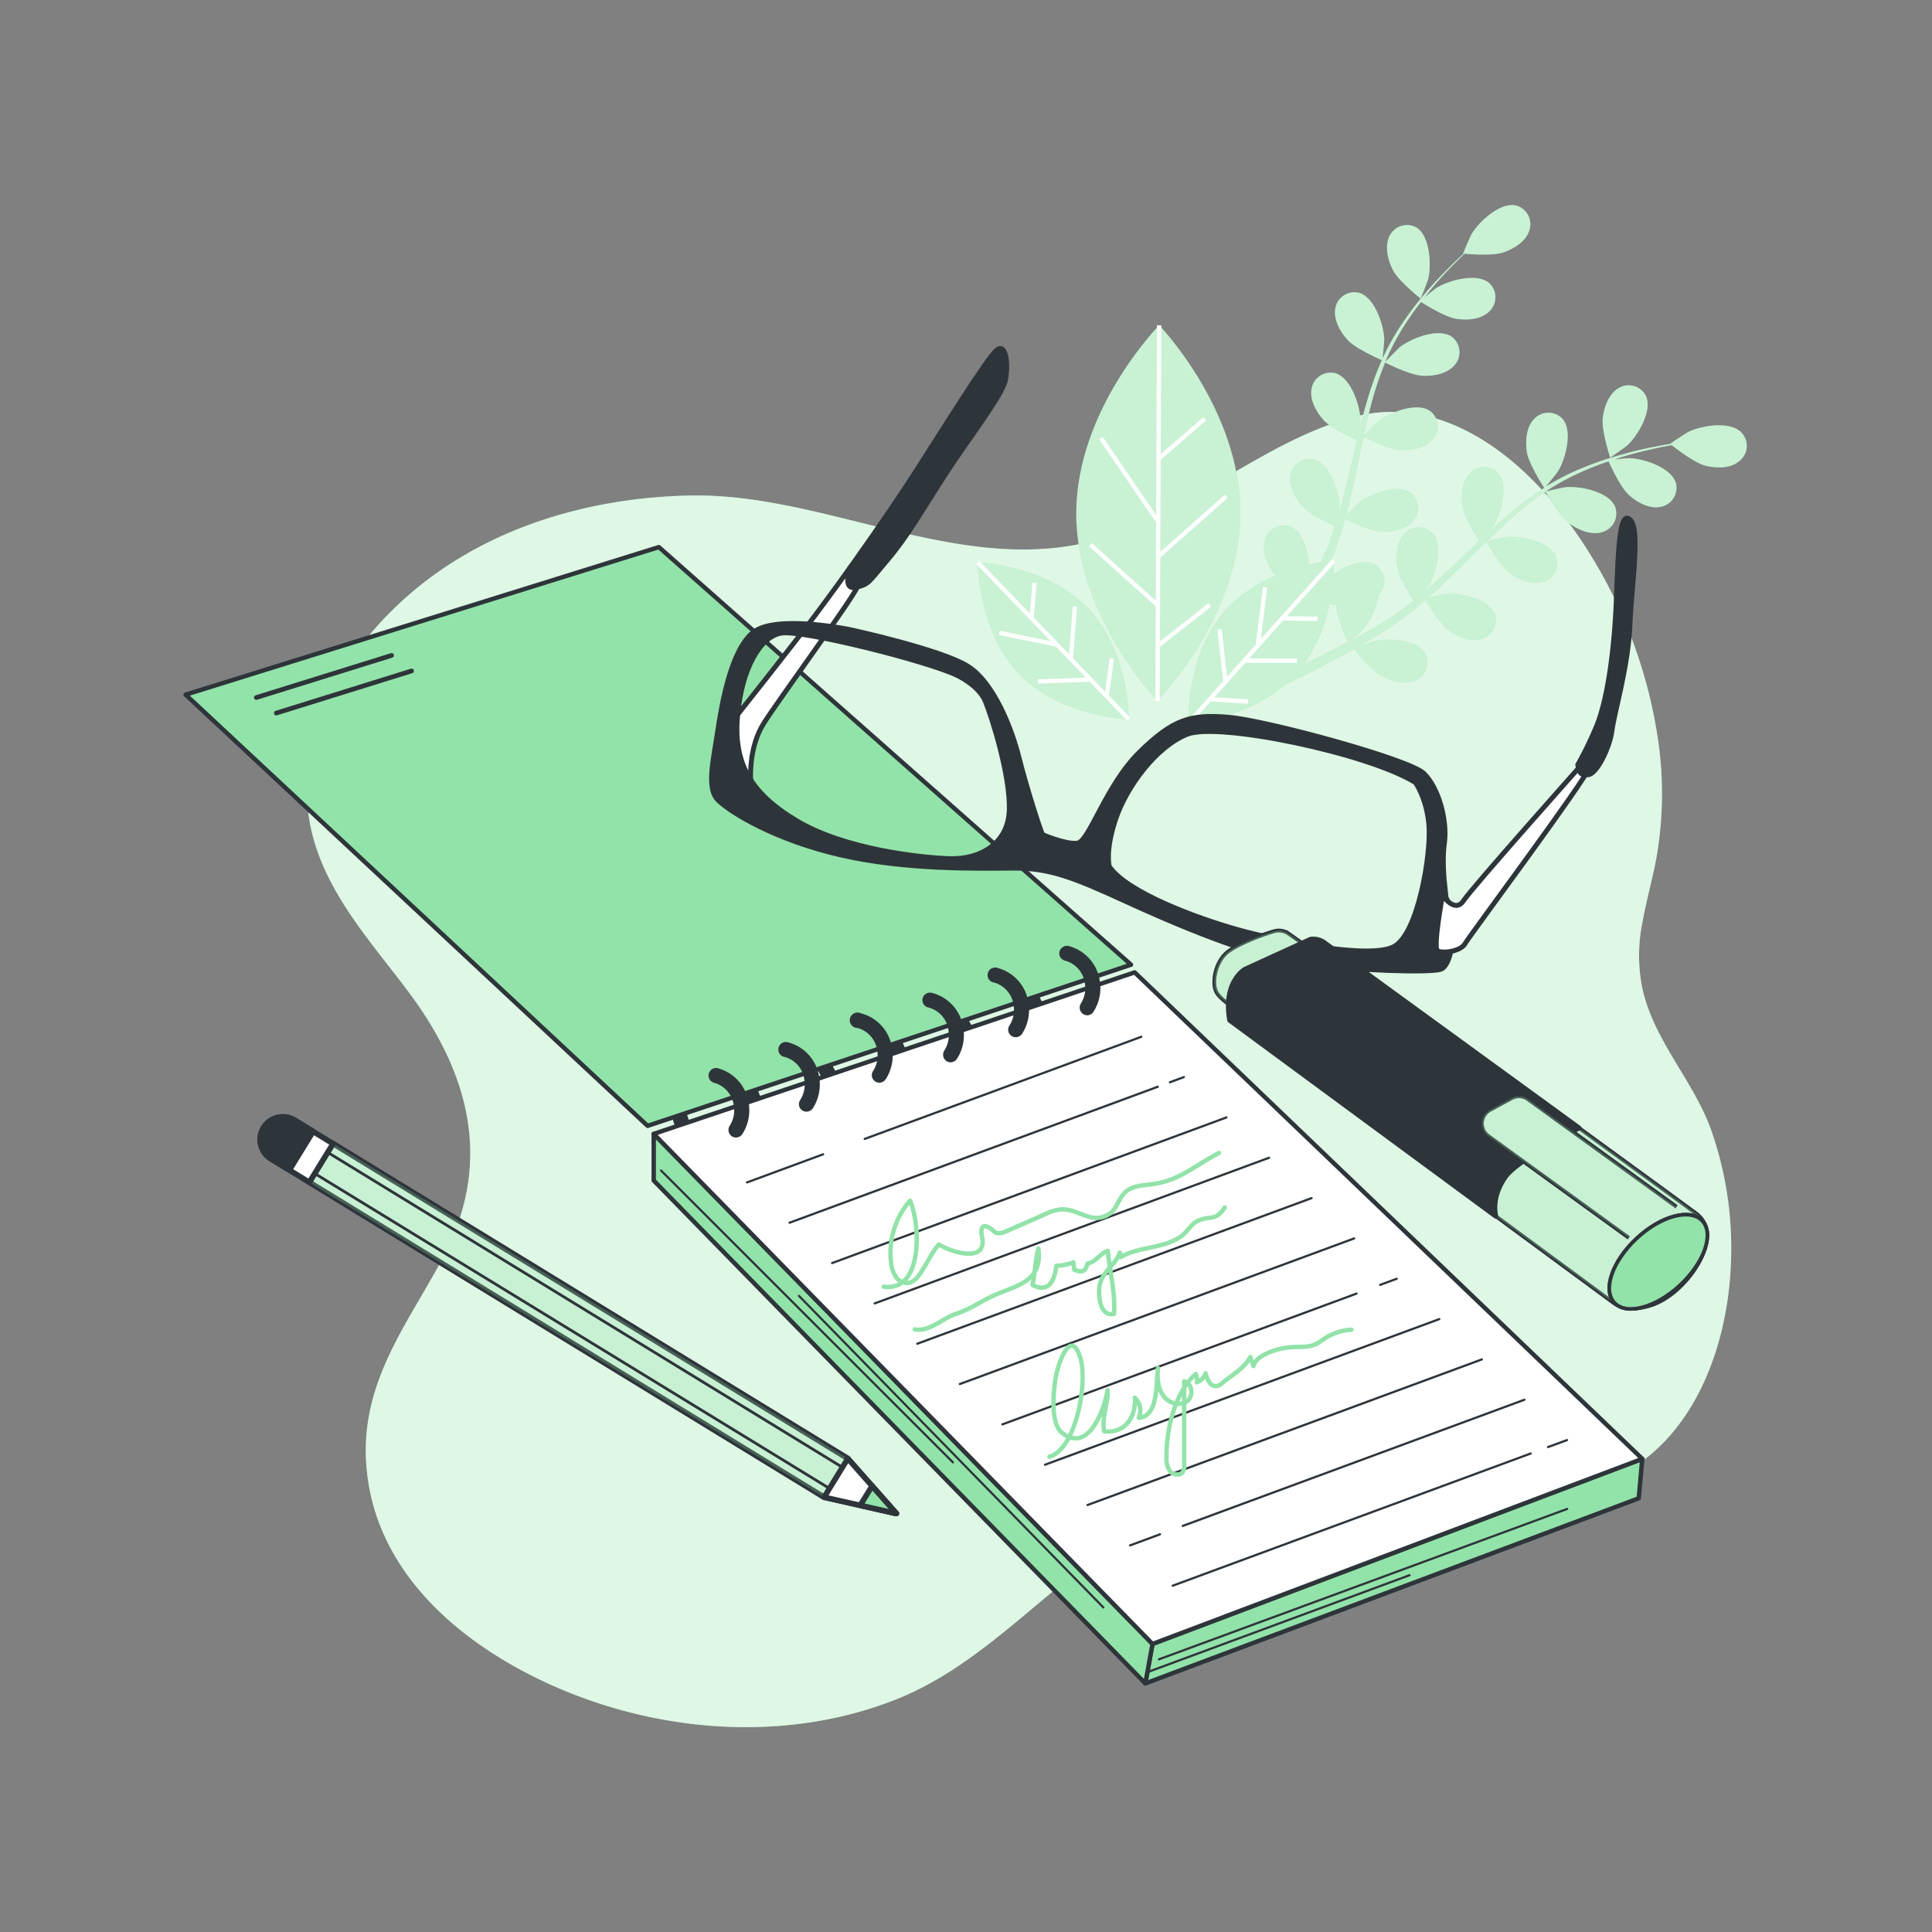 <svg xmlns="http://www.w3.org/2000/svg" viewBox="0 0 500 500"><rect x="0" y="0" width="500" height="500" fill="#808080" stroke="none"/><!--Notebook--><g id="freepik--background-simple--inject-1--inject-25"><path d="M425,239c.94-5.39,2.45-10.72,3.53-16.21a95.82,95.82,0,0,0,.45-32.1,126.09,126.09,0,0,0-23.66-56.34c-13.18-17.68-33-32-54.3-26.59-22.16,5.6-40.92,22.69-62.47,30.49-36.5,13.2-73.45-10.86-110.23-10-31.76.69-65.08,12.09-86,40.28-8.54,11.51-14.49,27-12.47,42.24,2.47,18.57,16.1,32.7,26.26,46.44,15.58,21.06,21.48,44,8.37,68.58-8.86,16.66-20.78,31.38-19.75,52.07,1.65,33.1,32.21,53.09,57.41,62,25.6,9.06,54.67,10,80.12-.2,22.61-9.1,38.39-29,59-41.7a93.26,93.26,0,0,1,60.51-13.28c21.78,2.6,44.73,7.18,65.78-2.21,20.14-9,29.68-33.05,30.43-56.1a92.15,92.15,0,0,0-5.11-33.84c-4.67-13.06-15-23.25-17.91-37.1A43,43,0,0,1,425,239Z" style="fill:#92E3A9"></path><path d="M425,239c.94-5.39,2.45-10.72,3.53-16.21a95.82,95.82,0,0,0,.45-32.1,126.09,126.09,0,0,0-23.66-56.34c-13.18-17.68-33-32-54.3-26.59-22.16,5.6-40.92,22.69-62.47,30.49-36.5,13.2-73.45-10.86-110.23-10-31.76.69-65.08,12.09-86,40.28-8.54,11.51-14.49,27-12.47,42.24,2.47,18.57,16.1,32.7,26.26,46.44,15.58,21.06,21.48,44,8.37,68.58-8.86,16.66-20.78,31.38-19.75,52.07,1.65,33.1,32.21,53.09,57.41,62,25.6,9.06,54.67,10,80.12-.2,22.61-9.1,38.39-29,59-41.7a93.26,93.26,0,0,1,60.51-13.28c21.78,2.6,44.73,7.18,65.78-2.21,20.14-9,29.68-33.05,30.43-56.1a92.15,92.15,0,0,0-5.11-33.84c-4.67-13.06-15-23.25-17.91-37.1A43,43,0,0,1,425,239Z" style="fill:#fff;opacity:0.7"></path></g><g id="freepik--Plants--inject-1--inject-25"><path d="M367.66,77.28c.06,0,1.85-4.72,1.93-5,.91-3.63.52-11.18-3-13.39a5,5,0,0,0-7,2.25c-1.31,2.66-.39,6.19.87,8.69C361.88,72.71,367.66,77.27,367.66,77.28Z" style="fill:#92E3A9"></path><path d="M450.63,111.89c-2.93-3-10.38-1.76-13.73-.09-.29.14-4.56,2.91-4.5,3l.06.06c-1.17.19-2.44.4-3.81.66-2.53.51-5.39,1.1-8.45,2a84.82,84.82,0,0,0-9.76,3.23,64.9,64.9,0,0,0-10.3,5.12l-.11.08c.8-.93,2.94-3.62,3.09-3.84,2-3.17,4-10.46,1.29-13.67a5,5,0,0,0-7.38,0c-2.07,2.12-2.3,5.75-1.88,8.52.48,3.11,4.21,8.84,4.51,9.3a86.29,86.29,0,0,0-9.38,7c-1.74,1.48-3.44,3-5.13,4.58.66-.83,1.25-1.57,1.32-1.69,2-3.17,4-10.46,1.3-13.67a5,5,0,0,0-7.38,0c-2.07,2.12-2.3,5.76-1.88,8.52s3.51,7.75,4.34,9l-1.92,1.81c-3.07,2.92-6.12,5.85-9.2,8.63-1.08,1-2.19,1.91-3.29,2.84.59-.74,1.08-1.36,1.15-1.46,2-3.17,4-10.46,1.29-13.68a5,5,0,0,0-7.38-.05c-2.06,2.12-2.3,5.76-1.88,8.52s3.22,7.27,4.2,8.82c-1.15.92-2.31,1.84-3.47,2.68-.81.55-1.55,1.14-2.39,1.65l-2.44,1.56c-1.59.93-3.22,1.9-4.79,2.78-1.09.61-2.14,1.17-3.19,1.75,1.09-1,3.18-2.9,3.34-3.08a19.3,19.3,0,0,0,4-8.87,5.16,5.16,0,0,0,.64-.89,5,5,0,0,0-2-7.1c-2.89-1.33-7.33.56-10.41,2.75.13-2.13.07-3.44.07-3.44l-.81.08.59-1.41c.4-.88.7-1.86,1.05-2.8.78-2.2,1.46-4.47,2.1-6.76,1.45.7,6.62,3.15,9.43,3.25s6.38-.54,8.25-2.84a5,5,0,0,0-.89-7.33c-3.5-2.3-10.52.51-13.44,2.85-.18.15-2.09,2.07-3.11,3.14.37-1.38.75-2.76,1.08-4.18.95-4.07,1.79-8.23,2.65-12.37.26-1.27.54-2.53.81-3.8.51.26,6.6,3.3,9.74,3.41,2.8.1,6.38-.54,8.25-2.84a5,5,0,0,0-.89-7.32c-3.5-2.31-10.52.5-13.44,2.85-.22.17-3,2.93-3.61,3.67.59-2.78,1.22-5.55,1.94-8.26a85.59,85.59,0,0,1,3.58-10.74c.24.12,6.58,3.32,9.8,3.43,2.79.11,6.38-.54,8.25-2.84a5,5,0,0,0-.9-7.32c-3.5-2.31-10.51.5-13.43,2.85-.23.18-3.17,3.15-3.67,3.73.09-.2.15-.42.24-.62a63.35,63.35,0,0,1,5.47-10c1.15-1.75,2.34-3.37,3.54-4.91,1.12.72,6.27,3.94,9.16,4.37s6.4.15,8.51-1.92a5,5,0,0,0-.09-7.38c-3.22-2.68-10.5-.65-13.66,1.36-.17.1-1.8,1.41-3,2.37.55-.68,1.1-1.4,1.64-2.05,2-2.44,4-4.55,5.82-6.4,1-1,2-2,2.87-2.83,1.47.13,7.38.58,10.09-.35s5.76-2.81,6.67-5.63a5,5,0,0,0-3.47-6.51c-4.1-.89-9.63,4.27-11.51,7.5-.16.28-2.19,4.95-2.12,5h.09c-.88.8-1.81,1.68-2.81,2.65-1.84,1.82-3.89,3.89-6,6.3a88.26,88.26,0,0,0-6.36,8.08,64.94,64.94,0,0,0-5.75,10l-.06.13c.16-1.22.47-4.64.46-4.91-.08-3.74-2.44-10.92-6.46-12.12a5,5,0,0,0-6.19,4c-.55,2.9,1.26,6.06,3.14,8.14,2.11,2.34,8.39,5,8.89,5.27a85.48,85.48,0,0,0-3.95,11c-.64,2.19-1.21,4.41-1.76,6.65.1-1.06.18-2,.17-2.14-.08-3.74-2.44-10.92-6.46-12.12a5,5,0,0,0-6.18,4c-.56,2.9,1.26,6.06,3.13,8.14s7.21,4.52,8.62,5.15c-.2.86-.41,1.71-.61,2.57-.95,4.13-1.87,8.26-2.91,12.27-.36,1.42-.77,2.8-1.17,4.18.08-.93.14-1.73.14-1.85-.08-3.74-2.44-10.92-6.46-12.12a5,5,0,0,0-6.18,4c-.56,2.91,1.25,6.07,3.13,8.15s6.69,4.28,8.36,5c-.45,1.41-.91,2.81-1.42,4.15-.36.91-.65,1.81-1.07,2.7l-1.15,2.58c-.89.15-1.92.35-3.07.61-.3-3.77-1.71-8.37-4.58-9.73a5,5,0,0,0-6.73,3.05c-1,2.79.33,6.19,1.87,8.52a7.57,7.57,0,0,0,.76,1,36.55,36.55,0,0,0-12.95,8.94c-10.37,11.6-9.59,29.22-9.59,29.22s14.71-1,25.16-10c3.21-1.52,7.36-3.54,12.11-6.09,1.78-.94,3.66-2,5.58-3.09.51.63,4.64,5.75,7.39,7.14,2.5,1.27,6,2.18,8.68.88a5,5,0,0,0,2.26-7c-2.21-3.56-9.76-3.94-13.39-3-.21.06-2.47.9-3.89,1.45.78-.45,1.55-.88,2.35-1.36,1.59-.93,3.15-1.9,4.83-2.94l2.41-1.61c.81-.52,1.61-1.17,2.42-1.76,1.86-1.4,3.68-2.92,5.48-4.48.82,1.39,3.79,6.28,6.07,7.91s5.62,3.07,8.45,2.19a5,5,0,0,0,3.29-6.61c-1.64-3.85-9.05-5.38-12.77-5-.24,0-2.88.57-4.33.9,1.07-.95,2.15-1.9,3.21-2.89,3-2.88,6-5.88,9-8.86.92-.92,1.85-1.82,2.77-2.72.28.49,3.69,6.39,6.25,8.22,2.27,1.63,5.62,3.06,8.44,2.18a5,5,0,0,0,3.3-6.6c-1.65-3.86-9-5.38-12.78-5-.28,0-4.08.82-5,1.07,2-2,4.08-4,6.17-5.81a87,87,0,0,1,8.92-7c.13.23,3.66,6.4,6.28,8.27,2.27,1.63,5.62,3.07,8.44,2.18a5,5,0,0,0,3.3-6.6c-1.65-3.86-9.05-5.38-12.78-5-.29,0-4.38.89-5.12,1.1.19-.13.36-.27.54-.39a63.56,63.56,0,0,1,10.06-5.28c1.92-.83,3.8-1.52,5.65-2.14.54,1.21,3.06,6.74,5.24,8.69s5.25,3.66,8.15,3.1a5,5,0,0,0,4-6.21c-1.22-4-8.41-6.34-12.15-6.4-.21,0-2.28.18-3.79.35.84-.27,1.7-.57,2.51-.81,3-.92,5.87-1.57,8.39-2.13,1.43-.31,2.73-.56,4-.77,1.15.91,5.84,4.55,8.61,5.27s6.35.83,8.67-1A5,5,0,0,0,450.63,111.89Zm-106.9,56.89c-2.18,1.11-4.24,2.12-6.14,3a40.82,40.82,0,0,0,6.49-15.52c.57.14,1.15.26,1.73.37.17,3.15,2.68,8.75,3,9.47C347.07,167.06,345.36,168,343.73,168.78Z" style="fill:#92E3A9"></path><path d="M421.1,115.31c2.76-2.53,6.61-9,4.86-12.84a5,5,0,0,0-7.1-2c-2.55,1.5-3.74,4.94-4.06,7.72-.38,3.26,1.92,10.25,1.92,10.25S420.87,115.53,421.1,115.31Z" style="fill:#92E3A9"></path><path d="M300,84.19s-21.35,21.66-21.46,48.5,21,48.67,21,48.67S320.91,159.7,321,132.87,300,84.19,300,84.19Z" style="fill:#92E3A9"></path><path d="M253.07,145.57s-.13,17.64,10.66,28.85,28.41,11.75,28.41,11.75.14-17.64-10.65-28.85S253.07,145.57,253.07,145.57Z" style="fill:#92E3A9"></path><g style="opacity:0.5"><path d="M367.66,77.28c.06,0,1.85-4.72,1.93-5,.91-3.63.52-11.18-3-13.39a5,5,0,0,0-7,2.25c-1.31,2.66-.39,6.19.87,8.69C361.88,72.71,367.66,77.27,367.66,77.28Z" style="fill:#fff"></path><path d="M450.63,111.89c-2.93-3-10.38-1.76-13.73-.09-.29.14-4.56,2.91-4.5,3l.06.06c-1.17.19-2.44.4-3.81.66-2.53.51-5.39,1.1-8.45,2a84.82,84.82,0,0,0-9.76,3.23,64.9,64.9,0,0,0-10.3,5.12l-.11.08c.8-.93,2.94-3.62,3.09-3.84,2-3.17,4-10.46,1.29-13.67a5,5,0,0,0-7.38,0c-2.07,2.12-2.3,5.75-1.88,8.52.48,3.11,4.21,8.84,4.51,9.3a86.29,86.29,0,0,0-9.38,7c-1.74,1.48-3.44,3-5.13,4.58.66-.83,1.25-1.57,1.32-1.69,2-3.17,4-10.46,1.3-13.67a5,5,0,0,0-7.38,0c-2.07,2.12-2.3,5.76-1.88,8.52s3.51,7.75,4.34,9l-1.92,1.81c-3.07,2.92-6.12,5.85-9.2,8.63-1.08,1-2.19,1.91-3.29,2.84.59-.74,1.08-1.36,1.15-1.46,2-3.17,4-10.46,1.29-13.68a5,5,0,0,0-7.38-.05c-2.06,2.12-2.3,5.76-1.88,8.52s3.22,7.27,4.2,8.82c-1.15.92-2.31,1.84-3.47,2.68-.81.55-1.55,1.14-2.39,1.65l-2.44,1.56c-1.59.93-3.22,1.9-4.79,2.78-1.09.61-2.14,1.17-3.19,1.75,1.09-1,3.18-2.9,3.34-3.08a19.3,19.3,0,0,0,4-8.87,5.16,5.16,0,0,0,.64-.89,5,5,0,0,0-2-7.1c-2.89-1.33-7.33.56-10.41,2.75.13-2.13.07-3.44.07-3.44l-.81.08.59-1.41c.4-.88.7-1.86,1.05-2.8.78-2.2,1.46-4.47,2.1-6.76,1.45.7,6.62,3.15,9.43,3.25s6.38-.54,8.25-2.84a5,5,0,0,0-.89-7.33c-3.5-2.3-10.52.51-13.44,2.85-.18.15-2.09,2.07-3.11,3.14.37-1.38.75-2.76,1.08-4.18.95-4.07,1.79-8.23,2.65-12.37.26-1.27.54-2.53.81-3.8.51.26,6.6,3.3,9.74,3.41,2.8.1,6.38-.54,8.25-2.84a5,5,0,0,0-.89-7.32c-3.5-2.31-10.52.5-13.44,2.85-.22.17-3,2.93-3.61,3.67.59-2.78,1.22-5.55,1.94-8.26a85.59,85.59,0,0,1,3.58-10.74c.24.12,6.58,3.32,9.8,3.43,2.79.11,6.38-.54,8.25-2.84a5,5,0,0,0-.9-7.32c-3.5-2.31-10.51.5-13.43,2.85-.23.18-3.17,3.15-3.67,3.73.09-.2.15-.42.24-.62a63.35,63.35,0,0,1,5.47-10c1.15-1.75,2.34-3.37,3.54-4.91,1.12.72,6.27,3.94,9.16,4.37s6.4.15,8.51-1.92a5,5,0,0,0-.09-7.38c-3.22-2.68-10.5-.65-13.66,1.36-.17.1-1.8,1.41-3,2.37.55-.68,1.1-1.4,1.64-2.05,2-2.44,4-4.55,5.82-6.4,1-1,2-2,2.87-2.83,1.47.13,7.38.58,10.09-.35s5.76-2.81,6.67-5.63a5,5,0,0,0-3.47-6.51c-4.1-.89-9.63,4.27-11.51,7.5-.16.28-2.19,4.95-2.12,5h.09c-.88.8-1.81,1.68-2.81,2.65-1.84,1.82-3.89,3.89-6,6.3a88.26,88.26,0,0,0-6.36,8.08,64.94,64.94,0,0,0-5.75,10l-.06.13c.16-1.22.47-4.64.46-4.91-.08-3.74-2.44-10.92-6.46-12.12a5,5,0,0,0-6.19,4c-.55,2.9,1.26,6.06,3.14,8.14,2.11,2.34,8.39,5,8.89,5.27a85.48,85.48,0,0,0-3.95,11c-.64,2.19-1.21,4.41-1.76,6.65.1-1.06.18-2,.17-2.14-.08-3.74-2.44-10.92-6.46-12.12a5,5,0,0,0-6.18,4c-.56,2.9,1.26,6.06,3.13,8.14s7.21,4.52,8.62,5.15c-.2.86-.41,1.71-.61,2.57-.95,4.13-1.87,8.26-2.91,12.27-.36,1.42-.77,2.8-1.17,4.18.08-.93.14-1.73.14-1.85-.08-3.74-2.44-10.92-6.46-12.12a5,5,0,0,0-6.18,4c-.56,2.91,1.25,6.07,3.13,8.15s6.69,4.28,8.36,5c-.45,1.41-.91,2.81-1.42,4.15-.36.91-.65,1.81-1.07,2.7l-1.15,2.58c-.89.15-1.92.35-3.07.61-.3-3.77-1.71-8.37-4.58-9.73a5,5,0,0,0-6.73,3.05c-1,2.79.33,6.19,1.87,8.52a7.57,7.57,0,0,0,.76,1,36.55,36.55,0,0,0-12.95,8.94c-10.37,11.6-9.59,29.22-9.59,29.22s14.71-1,25.16-10c3.21-1.52,7.36-3.54,12.11-6.09,1.78-.94,3.66-2,5.58-3.09.51.63,4.64,5.75,7.39,7.14,2.5,1.27,6,2.18,8.68.88a5,5,0,0,0,2.26-7c-2.21-3.56-9.76-3.94-13.39-3-.21.06-2.47.9-3.89,1.45.78-.45,1.55-.88,2.35-1.36,1.59-.93,3.15-1.9,4.83-2.94l2.41-1.61c.81-.52,1.61-1.17,2.42-1.76,1.86-1.4,3.68-2.92,5.48-4.48.82,1.39,3.79,6.28,6.07,7.91s5.62,3.07,8.45,2.19a5,5,0,0,0,3.29-6.61c-1.64-3.85-9.05-5.38-12.77-5-.24,0-2.88.57-4.33.9,1.07-.95,2.15-1.9,3.21-2.89,3-2.88,6-5.88,9-8.86.92-.92,1.85-1.82,2.77-2.72.28.49,3.69,6.39,6.25,8.22,2.27,1.63,5.62,3.06,8.44,2.18a5,5,0,0,0,3.3-6.6c-1.65-3.86-9-5.38-12.78-5-.28,0-4.08.82-5,1.07,2-2,4.08-4,6.17-5.81a87,87,0,0,1,8.92-7c.13.23,3.66,6.4,6.28,8.27,2.27,1.63,5.62,3.07,8.44,2.18a5,5,0,0,0,3.3-6.6c-1.65-3.86-9.05-5.38-12.78-5-.29,0-4.38.89-5.12,1.1.19-.13.36-.27.54-.39a63.56,63.56,0,0,1,10.06-5.28c1.92-.83,3.8-1.52,5.65-2.14.54,1.21,3.06,6.74,5.24,8.69s5.25,3.66,8.15,3.1a5,5,0,0,0,4-6.21c-1.22-4-8.41-6.34-12.15-6.4-.21,0-2.28.18-3.79.35.84-.27,1.7-.57,2.51-.81,3-.92,5.87-1.57,8.39-2.13,1.43-.31,2.73-.56,4-.77,1.15.91,5.84,4.55,8.61,5.27s6.35.83,8.67-1A5,5,0,0,0,450.63,111.89Zm-106.9,56.89c-2.18,1.11-4.24,2.12-6.14,3a40.82,40.82,0,0,0,6.49-15.52c.57.14,1.15.26,1.73.37.17,3.15,2.68,8.75,3,9.47C347.07,167.06,345.36,168,343.73,168.78Z" style="fill:#fff"></path><path d="M421.1,115.31c2.76-2.53,6.61-9,4.86-12.84a5,5,0,0,0-7.1-2c-2.55,1.5-3.74,4.94-4.06,7.72-.38,3.26,1.92,10.25,1.92,10.25S420.87,115.53,421.1,115.31Z" style="fill:#fff"></path><path d="M300,84.19s-21.35,21.66-21.46,48.5,21,48.67,21,48.67S320.91,159.7,321,132.87,300,84.19,300,84.19Z" style="fill:#fff"></path><path d="M253.07,145.57s-.13,17.64,10.66,28.85,28.41,11.75,28.41,11.75.14-17.64-10.65-28.85S253.07,145.57,253.07,145.57Z" style="fill:#fff"></path></g><polygon points="313.42 157.01 312.74 156.13 300.18 165.99 300.28 144.3 317.73 128.86 316.99 128.03 300.28 142.81 300.39 118.99 312.14 108.81 311.42 107.97 300.39 117.51 300.54 84.19 299.43 84.19 299.21 133.28 285.39 113.07 284.47 113.69 299.12 135.1 299.21 135.04 299.12 155.44 282.54 140.53 281.8 141.36 299.11 156.93 299.11 156.92 299.01 181.36 300.12 181.37 300.18 167.4 313.42 157.01" style="fill:#fff"></polygon><polygon points="345.58 145.47 344.76 144.73 326.28 165.39 327.96 152.04 326.86 151.91 324.98 166.83 324.99 166.83 317.56 175.14 316.16 162.81 315.06 162.93 316.57 176.25 307.19 186.73 308.02 187.47 313.35 181.52 322.98 182.1 323.04 180.99 314.29 180.46 322.28 171.53 335.69 171.54 335.69 170.43 323.27 170.41 332.06 160.59 340.97 160.7 340.99 159.59 333.05 159.49 345.58 145.47" style="fill:#fff"></polygon><polygon points="288.3 170.47 287.2 170.32 286.02 179.01 277.71 170.37 278.73 157 277.62 156.92 276.68 169.3 267.53 159.8 268.31 150.92 267.2 150.83 266.51 158.74 253.47 145.19 252.67 145.96 271.89 165.93 258.71 163.25 258.49 164.34 273.23 167.33 273.23 167.31 280.96 175.35 268.56 175.82 268.6 176.93 281.99 176.42 291.74 186.55 292.54 185.78 287.01 180.03 288.3 170.47" style="fill:#fff"></polygon></g><g id="freepik--Notebook--inject-1--inject-25"><polyline points="296.41 435.67 424.1 387.76 425.02 377.55 298.27 425.45 296.41 435.67" style="fill:#92E3A9;stroke:#2e353a;stroke-linecap:round;stroke-linejoin:round;stroke-width:1.136px"></polyline><path d="M274.91,266.31a9.74,9.74,0,0,1-6.14-2.24,11.32,11.32,0,0,1-4-7.11,1.95,1.95,0,0,1,3.85-.59,7.44,7.44,0,0,0,2.61,4.67,5.63,5.63,0,0,0,8.47-1.31,1.95,1.95,0,0,1,3.25,2.15,9.57,9.57,0,0,1-6.59,4.31A8.75,8.75,0,0,1,274.91,266.31Z" style="fill:#2e353a"></path><path d="M256.48,272c-4.93,0-9.34-3.92-10.17-9.34a1.94,1.94,0,0,1,1.62-2.22,2,2,0,0,1,2.23,1.63c.58,3.81,3.79,6.49,7.14,6a5.75,5.75,0,0,0,3.94-2.61,1.95,1.95,0,0,1,3.25,2.15,9.57,9.57,0,0,1-6.59,4.31A8.66,8.66,0,0,1,256.48,272Z" style="fill:#2e353a"></path><path d="M239.62,278.47a9.75,9.75,0,0,1-6.14-2.23,11.35,11.35,0,0,1-4-7.11,1.95,1.95,0,0,1,3.85-.59,7.44,7.44,0,0,0,2.61,4.67,5.81,5.81,0,0,0,4.54,1.3,5.73,5.73,0,0,0,3.93-2.61,2,2,0,0,1,3.26,2.15,9.61,9.61,0,0,1-6.6,4.31A8.73,8.73,0,0,1,239.62,278.47Z" style="fill:#2e353a"></path><path d="M221.19,283.75c-4.93,0-9.34-3.93-10.17-9.34a1.95,1.95,0,1,1,3.85-.6c.59,3.81,3.79,6.49,7.14,6a5.77,5.77,0,0,0,3.94-2.6,1.95,1.95,0,1,1,3.25,2.14,9.62,9.62,0,0,1-6.59,4.32A9.81,9.81,0,0,1,221.19,283.75Z" style="fill:#2e353a"></path><path d="M202.32,291.25c-4.92,0-9.33-3.92-10.17-9.34a2,2,0,0,1,3.86-.59c.58,3.81,3.79,6.48,7.14,6a5.78,5.78,0,0,0,3.94-2.61,1.95,1.95,0,0,1,3.25,2.15,9.6,9.6,0,0,1-6.59,4.31A10,10,0,0,1,202.32,291.25Z" style="fill:#2e353a"></path><path d="M184.05,297.94a9.73,9.73,0,0,1-6.14-2.23,11.35,11.35,0,0,1-4-7.11,1.95,1.95,0,0,1,3.85-.59,7.44,7.44,0,0,0,2.61,4.67,5.63,5.63,0,0,0,8.47-1.31,2,2,0,0,1,3.26,2.15,9.61,9.61,0,0,1-6.6,4.31A8.73,8.73,0,0,1,184.05,297.94Z" style="fill:#2e353a"></path><line x1="299.91" y1="429.44" x2="405.58" y2="390.51" style="fill:#fff;stroke:#2e353a;stroke-linecap:round;stroke-linejoin:round;stroke-width:0.568px"></line><line x1="297.13" y1="432.69" x2="364.79" y2="407.66" style="fill:#fff;stroke:#2e353a;stroke-linecap:round;stroke-linejoin:round;stroke-width:0.568px"></line><polyline points="169.18 293.45 169.18 305.52 296.41 435.67 298.27 425.45 169.18 293.45" style="fill:#92E3A9;stroke:#2e353a;stroke-linecap:round;stroke-linejoin:round;stroke-width:1.136px"></polyline><line x1="171.07" y1="302.92" x2="246.62" y2="378.46" style="fill:#fff;stroke:#2e353a;stroke-linecap:round;stroke-linejoin:round;stroke-width:0.568px"></line><line x1="206.76" y1="335.36" x2="285.54" y2="416" style="fill:#fff;stroke:#2e353a;stroke-linecap:round;stroke-linejoin:round;stroke-width:0.568px"></line><polygon points="169.18 293.45 298.27 425.45 425.02 377.55 293.65 251.65 169.18 293.45" style="fill:#fff;stroke:#2e353a;stroke-linecap:round;stroke-linejoin:round;stroke-width:1.136px"></polygon><polygon points="167.6 291.37 48.04 179.78 170.51 141.59 292.71 249.66 167.6 291.37" style="fill:#92E3A9;stroke:#2e353a;stroke-linecap:round;stroke-linejoin:round;stroke-width:1.136px"></polygon><line x1="66.34" y1="180.52" x2="101.34" y2="169.62" style="fill:none;stroke:#2e353a;stroke-linecap:round;stroke-linejoin:round;stroke-width:1.211px"></line><line x1="71.51" y1="184.54" x2="106.51" y2="173.64" style="fill:none;stroke:#2e353a;stroke-linecap:round;stroke-linejoin:round;stroke-width:1.211px"></line><path d="M190.46,294.39a1.91,1.91,0,0,1-1.07-.32,2,2,0,0,1-.56-2.7,7.42,7.42,0,0,0,1.08-5.24,7,7,0,0,0-5.11-5.9,1.95,1.95,0,0,1,.86-3.8,10.92,10.92,0,0,1,8.11,9.11,11.31,11.31,0,0,1-1.68,8A2,2,0,0,1,190.46,294.39Z" style="fill:#2e353a"></path><path d="M208.71,287.7a1.91,1.91,0,0,1-1.07-.32,1.94,1.94,0,0,1-.55-2.7,7.47,7.47,0,0,0,1.08-5.24,7,7,0,0,0-5.11-5.9,1.95,1.95,0,1,1,.85-3.8,10.92,10.92,0,0,1,8.11,9.11,11.31,11.31,0,0,1-1.68,8A2,2,0,0,1,208.71,287.7Z" style="fill:#2e353a"></path><path d="M281.32,262.76a2,2,0,0,1-1.63-3,7.38,7.38,0,0,0,1.08-5.23,7,7,0,0,0-5.11-5.91,1.93,1.93,0,0,1-1.47-2.32,2,2,0,0,1,2.33-1.48,10.92,10.92,0,0,1,8.11,9.11,11.27,11.27,0,0,1-1.69,8A1.93,1.93,0,0,1,281.32,262.76Z" style="fill:#2e353a"></path><path d="M262.86,268.43a1.91,1.91,0,0,1-1.07-.32,1.94,1.94,0,0,1-.55-2.7,7.46,7.46,0,0,0,1.08-5.24,7,7,0,0,0-5.11-5.9,1.95,1.95,0,1,1,.85-3.8,10.9,10.9,0,0,1,8.11,9.11,11.31,11.31,0,0,1-1.68,8A2,2,0,0,1,262.86,268.43Z" style="fill:#2e353a"></path><path d="M246,274.93a1.92,1.92,0,0,1-1.07-.33,2,2,0,0,1-.56-2.7,7.4,7.4,0,0,0,1.09-5.24,7,7,0,0,0-5.11-5.9,1.95,1.95,0,1,1,.85-3.8,10.92,10.92,0,0,1,8.11,9.11,11.31,11.31,0,0,1-1.68,8A2,2,0,0,1,246,274.93Z" style="fill:#2e353a"></path><path d="M227.57,280.2a2,2,0,0,1-1.07-.32,1.94,1.94,0,0,1-.55-2.7,7.47,7.47,0,0,0,1.08-5.24,7,7,0,0,0-5.11-5.9,2,2,0,1,1,.85-3.81,10.89,10.89,0,0,1,8.11,9.11,11.3,11.3,0,0,1-1.68,8A2,2,0,0,1,227.57,280.2Z" style="fill:#2e353a"></path><line x1="400.62" y1="374.5" x2="405.54" y2="372.69" style="fill:#fff;stroke:#2e353a;stroke-linecap:round;stroke-linejoin:round;stroke-width:0.568px"></line><line x1="303.49" y1="410.38" x2="396.15" y2="376.16" style="fill:#fff;stroke:#2e353a;stroke-linecap:round;stroke-linejoin:round;stroke-width:0.568px"></line><line x1="306.09" y1="394.91" x2="394.52" y2="362.25" style="fill:#fff;stroke:#2e353a;stroke-linecap:round;stroke-linejoin:round;stroke-width:0.568px"></line><line x1="292.47" y1="399.94" x2="300.21" y2="397.08" style="fill:#fff;stroke:#2e353a;stroke-linecap:round;stroke-linejoin:round;stroke-width:0.568px"></line><line x1="281.45" y1="389.5" x2="383.51" y2="351.81" style="fill:#fff;stroke:#2e353a;stroke-linecap:round;stroke-linejoin:round;stroke-width:0.568px"></line><line x1="270.44" y1="379.07" x2="372.49" y2="341.38" style="fill:#fff;stroke:#2e353a;stroke-linecap:round;stroke-linejoin:round;stroke-width:0.568px"></line><line x1="357.19" y1="332.52" x2="361.47" y2="330.94" style="fill:#fff;stroke:#2e353a;stroke-linecap:round;stroke-linejoin:round;stroke-width:0.568px"></line><line x1="259.42" y1="368.63" x2="351.07" y2="334.78" style="fill:#fff;stroke:#2e353a;stroke-linecap:round;stroke-linejoin:round;stroke-width:0.568px"></line><line x1="248.4" y1="358.19" x2="350.46" y2="320.5" style="fill:#fff;stroke:#2e353a;stroke-linecap:round;stroke-linejoin:round;stroke-width:0.568px"></line><line x1="237.38" y1="347.76" x2="339.44" y2="310.07" style="fill:#fff;stroke:#2e353a;stroke-linecap:round;stroke-linejoin:round;stroke-width:0.568px"></line><line x1="226.37" y1="337.32" x2="328.42" y2="299.63" style="fill:#fff;stroke:#2e353a;stroke-linecap:round;stroke-linejoin:round;stroke-width:0.568px"></line><line x1="215.35" y1="326.88" x2="317.4" y2="289.19" style="fill:#fff;stroke:#2e353a;stroke-linecap:round;stroke-linejoin:round;stroke-width:0.568px"></line><line x1="302.77" y1="280.09" x2="306.39" y2="278.75" style="fill:#fff;stroke:#2e353a;stroke-linecap:round;stroke-linejoin:round;stroke-width:0.568px"></line><line x1="204.33" y1="316.44" x2="299.63" y2="281.25" style="fill:#fff;stroke:#2e353a;stroke-linecap:round;stroke-linejoin:round;stroke-width:0.568px"></line><line x1="223.78" y1="294.75" x2="295.37" y2="268.32" style="fill:#fff;stroke:#2e353a;stroke-linecap:round;stroke-linejoin:round;stroke-width:0.568px"></line><line x1="193.32" y1="306.01" x2="213.03" y2="298.73" style="fill:#fff;stroke:#2e353a;stroke-linecap:round;stroke-linejoin:round;stroke-width:0.568px"></line><path d="M228.72,333c10.33,1.35,9.42-16.33,6.8-22.26a20.53,20.53,0,0,0-4.89,16.14,7.51,7.51,0,0,0,1.36,3.74,3.42,3.42,0,0,0,3.55,1.32,5,5,0,0,0,2.28-1.94c1.9-2.52,3.16-5.64,5.16-7.95,2.77,1.87,12.61,5.07,11.19-1.81-.78-3.8,1.11-3.37,3.14-1.51.84.76,2.16.35,3.2-.11l10-4.4a12,12,0,0,1,4.07-1.23c4.8-.24,7.94,4.22,12.65,1.07,2-1.32,2.46-4.9,5-6.26,1.81-1,3.94-1.06,6-1.34,7.08-.94,10.7-4.68,17.24-8.06" style="fill:none;stroke:#92E3A9;stroke-linecap:round;stroke-linejoin:round;stroke-width:1.136px;mix-blend-mode:multiply"></path><path d="M236.74,344.05c3.87.66,7.18-2.87,10.6-4,4.37-1.46,6.27-3.24,10.47-5.05,5.55-2.38,12.07-3.48,10.91-11.87-.79,3-.88,6.3-1.49,9.44,4.5,2.23,5.71-1.6,6.17-5a13,13,0,0,0,4.41-.89c0,.63.2,1.34.19,1.94,2.16.87,3,.28,3.45-1.63,2.39-.45,3.24-2.69,5.26-3.24.51,5.61,1.94,10.52,1.61,16.26-3.83,1-4.43-5.61-3.46-8.35,1-2.9,3.88-4.45,4.94-7.48.22.37.05.8.17,1.2,4.82-2.88,11-2.1,15.78-5.47,1.5-1.06,2.57-3.18,4.16-3.92,3.46-1.6,4.49.28,7.07-3.49" style="fill:none;stroke:#92E3A9;stroke-linecap:round;stroke-linejoin:round;stroke-width:1.136px;mix-blend-mode:multiply"></path><path d="M271.58,377c6.95-2,10-19.27,8-25.61-2.34-7.67-5.56.74-6.31,4.86-.6,3.3-1.56,12,1.52,14.51,6.83,5.54,11-5.85,11.84-11,.3,3.22-1.64,7.19-.85,10.66,5.53.65,8.27-3.95,7.92-8.7a4.58,4.58,0,0,1,1,5.21c5.28-.37,4.41-9.28,5-12.87-.3,2.51-.07,5.45,1.62,7.48,1.41,1.68,4.1,2.42,5.87,1.12s1.42-4.72-.73-5.17v21.65a3.08,3.08,0,0,1-.36,1.81c-.71,1-2.45.79-3.26-.17a5.57,5.57,0,0,1-.95-3.57c-.1-7.09,2.09-16.8,7.58-21.64a4.2,4.2,0,0,1,.27,2.18,3.91,3.91,0,0,0,2.27-2.35c.36,1.59,1.3,3.59,2.91,3.31a3.21,3.21,0,0,0,1.42-.8c2.64-2.18,5.5-3.62,7.27-6.72.25.78.51,1.56.77,2.35.42-1.51,1.86-2.5,3.27-3.18a18.51,18.51,0,0,1,6.85-1.73c2-.1,4.18.11,6-.75a18,18,0,0,0,2.31-1.47,13.93,13.93,0,0,1,6.95-2.28" style="fill:none;stroke:#92E3A9;stroke-linecap:round;stroke-linejoin:round;stroke-width:1.136px;mix-blend-mode:multiply"></path></g><g id="freepik--Glasses--inject-1--inject-25"><path d="M189.19,187.09s15.95-20.1,21.35-27.29,9.31-12.72,9.31-12.72,2.88,2.27,2,4.85S202,180.42,197.78,187s-3.63,14.91-3.32,17.78S186.4,198.27,189.19,187.09Z" style="fill:#fff;stroke:#2e353a;stroke-linecap:round;stroke-linejoin:round;stroke-width:1.273px"></path><path d="M219.85,147.08s9.93-13.81,17.3-25.31S255.28,93,257.84,90.7s3.18,3.7,2.35,7.72-9.64,15.24-15.59,24.44-9.63,15.82-14.75,21.86-4.82,6.33-8,7.21S219.29,149.66,219.85,147.08Z" style="fill:#2e353a;stroke:#2e353a;stroke-linecap:round;stroke-linejoin:round;stroke-width:1.273px"></path><path d="M185.76,189.11c1.1-7.45,3.59-21.21,9.28-25.54s22.91-1,24.34-.74,24.09,5.28,31,9.53S261.93,188.89,263.7,196s5.57,19.15,6.14,20c0,0,5.75,2.53,8.9,2.23s7.34-14.94,16.16-23.59,13.4-9.83,23.14-9,46.74,10.86,50.49,14.55,6.09,12,5.28,18,.37,12.6.37,13.74,3.47,4.85,2.63,8-1.36,10-3.93,10.91-21.48.43-35.52-1.48-33.57-10.38-46.5-16.3-19.24-8.47-28.69-8.4-27.77.47-44.69-3.43-28.42-11-31.6-14.11S184.67,196.57,185.76,189.11Zm101.32,35.12c4.63,6.85,23.29,13.6,33.33,16.39s34.12,7.79,40.4,4.32,9.58-24.12,9-31.28-3.51-11.14-3.51-11.14c-12.37-7.65-51.08-15.7-59.08-12.49s-15.65,13.56-18.46,21.88S287.08,224.23,287.08,224.23Zm-80.83-11.77c12.36,7.36,31.85,9.52,39.58,9.76s15.15-3.82,15.38-12.7-4.45-23.74-6.2-28-7.49-6.82-7.49-6.82c-7.75-3.67-39.88-11.76-45.32-10.86S192,173,190.89,185.07,193.89,205.1,206.25,212.46Z" style="fill:#2e353a;stroke:#2e353a;stroke-linecap:round;stroke-linejoin:round;stroke-width:1.273px"></path><path d="M373.32,231.68s3.18,4.85,5.45,1.4,31.55-36.29,31.55-36.29,1.14-.3.87,2-30.92,43.45-32.06,45.46-6,2.62-7.14,1.77S373.32,231.68,373.32,231.68Z" style="fill:#fff;stroke:#2e353a;stroke-linecap:round;stroke-linejoin:round;stroke-width:1.273px"></path><path d="M408.32,197.94a93.76,93.76,0,0,0,4.52-9.19c3.1-6.89,5-20.36,5.5-34.4s1-22.34,3.59-19.78.37,16.33-.11,27.2-3.86,21.79-4.68,27.53c-.62,4.33-3.94,11.19-6.23,11.2S408.91,199.94,408.32,197.94Z" style="fill:#2e353a;stroke:#2e353a;stroke-linecap:round;stroke-linejoin:round;stroke-width:1.273px"></path></g><g id="freepik--Pencils--inject-1--inject-25"><polygon points="219.38 377.44 231.97 391.69 213.25 387.47 80.05 305.98 86.19 295.95 219.38 377.44" style="fill:#fff;stroke:#2e353a;stroke-linecap:round;stroke-linejoin:round;stroke-width:1.436px"></polygon><polygon points="219.38 377.44 231.97 391.69 213.25 387.47 80.05 305.98 86.19 295.95 219.38 377.44" style="fill:#92E3A9;stroke:#2e353a;stroke-linecap:round;stroke-linejoin:round;stroke-width:1.436px;opacity:0.5;mix-blend-mode:multiply"></polygon><rect x="146.51" y="263.64" width="6.41" height="156.15" transform="translate(-219.9 291.08) rotate(-58.54)" style="fill:none;stroke:#2e353a;stroke-linecap:round;stroke-linejoin:round;stroke-width:0.718px"></rect><polygon points="219.41 377.47 213.28 387.48 231.97 391.69 219.41 377.47" style="fill:#fff;stroke:#2e353a;stroke-linecap:round;stroke-linejoin:round;stroke-width:1.436px"></polygon><polygon points="222.62 389.58 231.97 391.69 225.69 384.58 222.62 389.58" style="fill:#92E3A9;stroke:#2e353a;stroke-linecap:round;stroke-linejoin:round;stroke-width:1.436px"></polygon><path d="M68.21,291.84h0a5.87,5.87,0,0,0,1.94,8.08l9.9,6.06,6.14-10-9.9-6.06A5.88,5.88,0,0,0,68.21,291.84Z" style="fill:#fff;stroke:#2e353a;stroke-linecap:round;stroke-linejoin:round;stroke-width:1.436px"></path><path d="M68.21,291.84h0a5.87,5.87,0,0,0,1.94,8.08l4.74,2.9,6.14-10-4.74-2.9A5.88,5.88,0,0,0,68.21,291.84Z" style="fill:#2e353a;stroke:#2e353a;stroke-linecap:round;stroke-linejoin:round;stroke-width:1.436px"></path><path d="M337,244.09l-3.51-2.47a4.41,4.41,0,0,0-3.78-.62C326,242.08,319,244.83,317,247c-2.6,2.68-3.42,7.53-2.17,9.81s6.38,5.19,6.38,5.19l21.49-13.08Z" style="fill:#fff;stroke:#2e353a;stroke-miterlimit:10;stroke-width:0.947px"></path><path d="M337,244.09l-3.51-2.47a4.41,4.41,0,0,0-3.78-.62C326,242.08,319,244.83,317,247c-2.6,2.68-3.42,7.53-2.17,9.81s6.38,5.19,6.38,5.19l21.49-13.08Z" style="fill:#92E3A9;stroke:#2e353a;stroke-miterlimit:10;stroke-width:0.947px;opacity:0.5;mix-blend-mode:multiply"></path><path d="M339.19,243.08l-17,7.77s-5.75,3.25-3.93,13.2l99.55,73.3s3.46,2.52,9.71.39,12.65-9.5,14-15.73-3-8.19-3.81-8.88-95.16-69.31-95.16-69.31A5,5,0,0,0,339.19,243.08Z" style="fill:#fff;stroke:#2e353a;stroke-miterlimit:10;stroke-width:0.947px"></path><path d="M339.19,243.08l-17,7.77s-5.75,3.25-3.93,13.2l99.55,73.3s3.46,2.52,9.71.39,12.65-9.5,14-15.73-3-8.19-3.81-8.88-95.16-69.31-95.16-69.31A5,5,0,0,0,339.19,243.08Z" style="fill:#92E3A9;stroke:#2e353a;stroke-miterlimit:10;stroke-width:0.947px;opacity:0.5;mix-blend-mode:multiply"></path><path d="M434.82,332.57c-6.27,5.85-13.86,7.91-17,4.59s-.55-10.77,5.72-16.63,13.86-7.91,17-4.59S441.08,326.71,434.82,332.57Z" style="fill:#fff;stroke:#2e353a;stroke-miterlimit:10;stroke-width:0.947px"></path><path d="M434.82,332.57c-6.27,5.85-13.86,7.91-17,4.59s-.55-10.77,5.72-16.63,13.86-7.91,17-4.59S441.08,326.71,434.82,332.57Z" style="fill:#92E3A9;stroke:#2e353a;stroke-miterlimit:10;stroke-width:0.947px;mix-blend-mode:multiply"></path><path d="M342.54,243.82a5,5,0,0,0-3.35-.74l-17,7.77s-5.75,3.25-3.93,13.2l68.84,50.69c-.49-2.34-.4-5.76,2.23-9.82,2.44-3.79,13.4-9.9,19.32-13C380.63,271.53,342.54,243.82,342.54,243.82Z" style="fill:#2e353a;stroke:#2e353a;stroke-linecap:round;stroke-linejoin:round;stroke-width:1.273px"></path><path d="M421.53,320.35,385.17,294a4,4,0,0,1,.39-6.73l5.63-3.07a4,4,0,0,1,4.24.27l38.44,27.84" style="fill:#fff;stroke:#2e353a;stroke-miterlimit:10;stroke-width:0.947px"></path><path d="M421.53,320.35,385.17,294a4,4,0,0,1,.39-6.73l5.63-3.07a4,4,0,0,1,4.24.27l38.44,27.84" style="fill:#92E3A9;stroke:#2e353a;stroke-miterlimit:10;stroke-width:0.947px;opacity:0.5;mix-blend-mode:multiply"></path></g></svg>